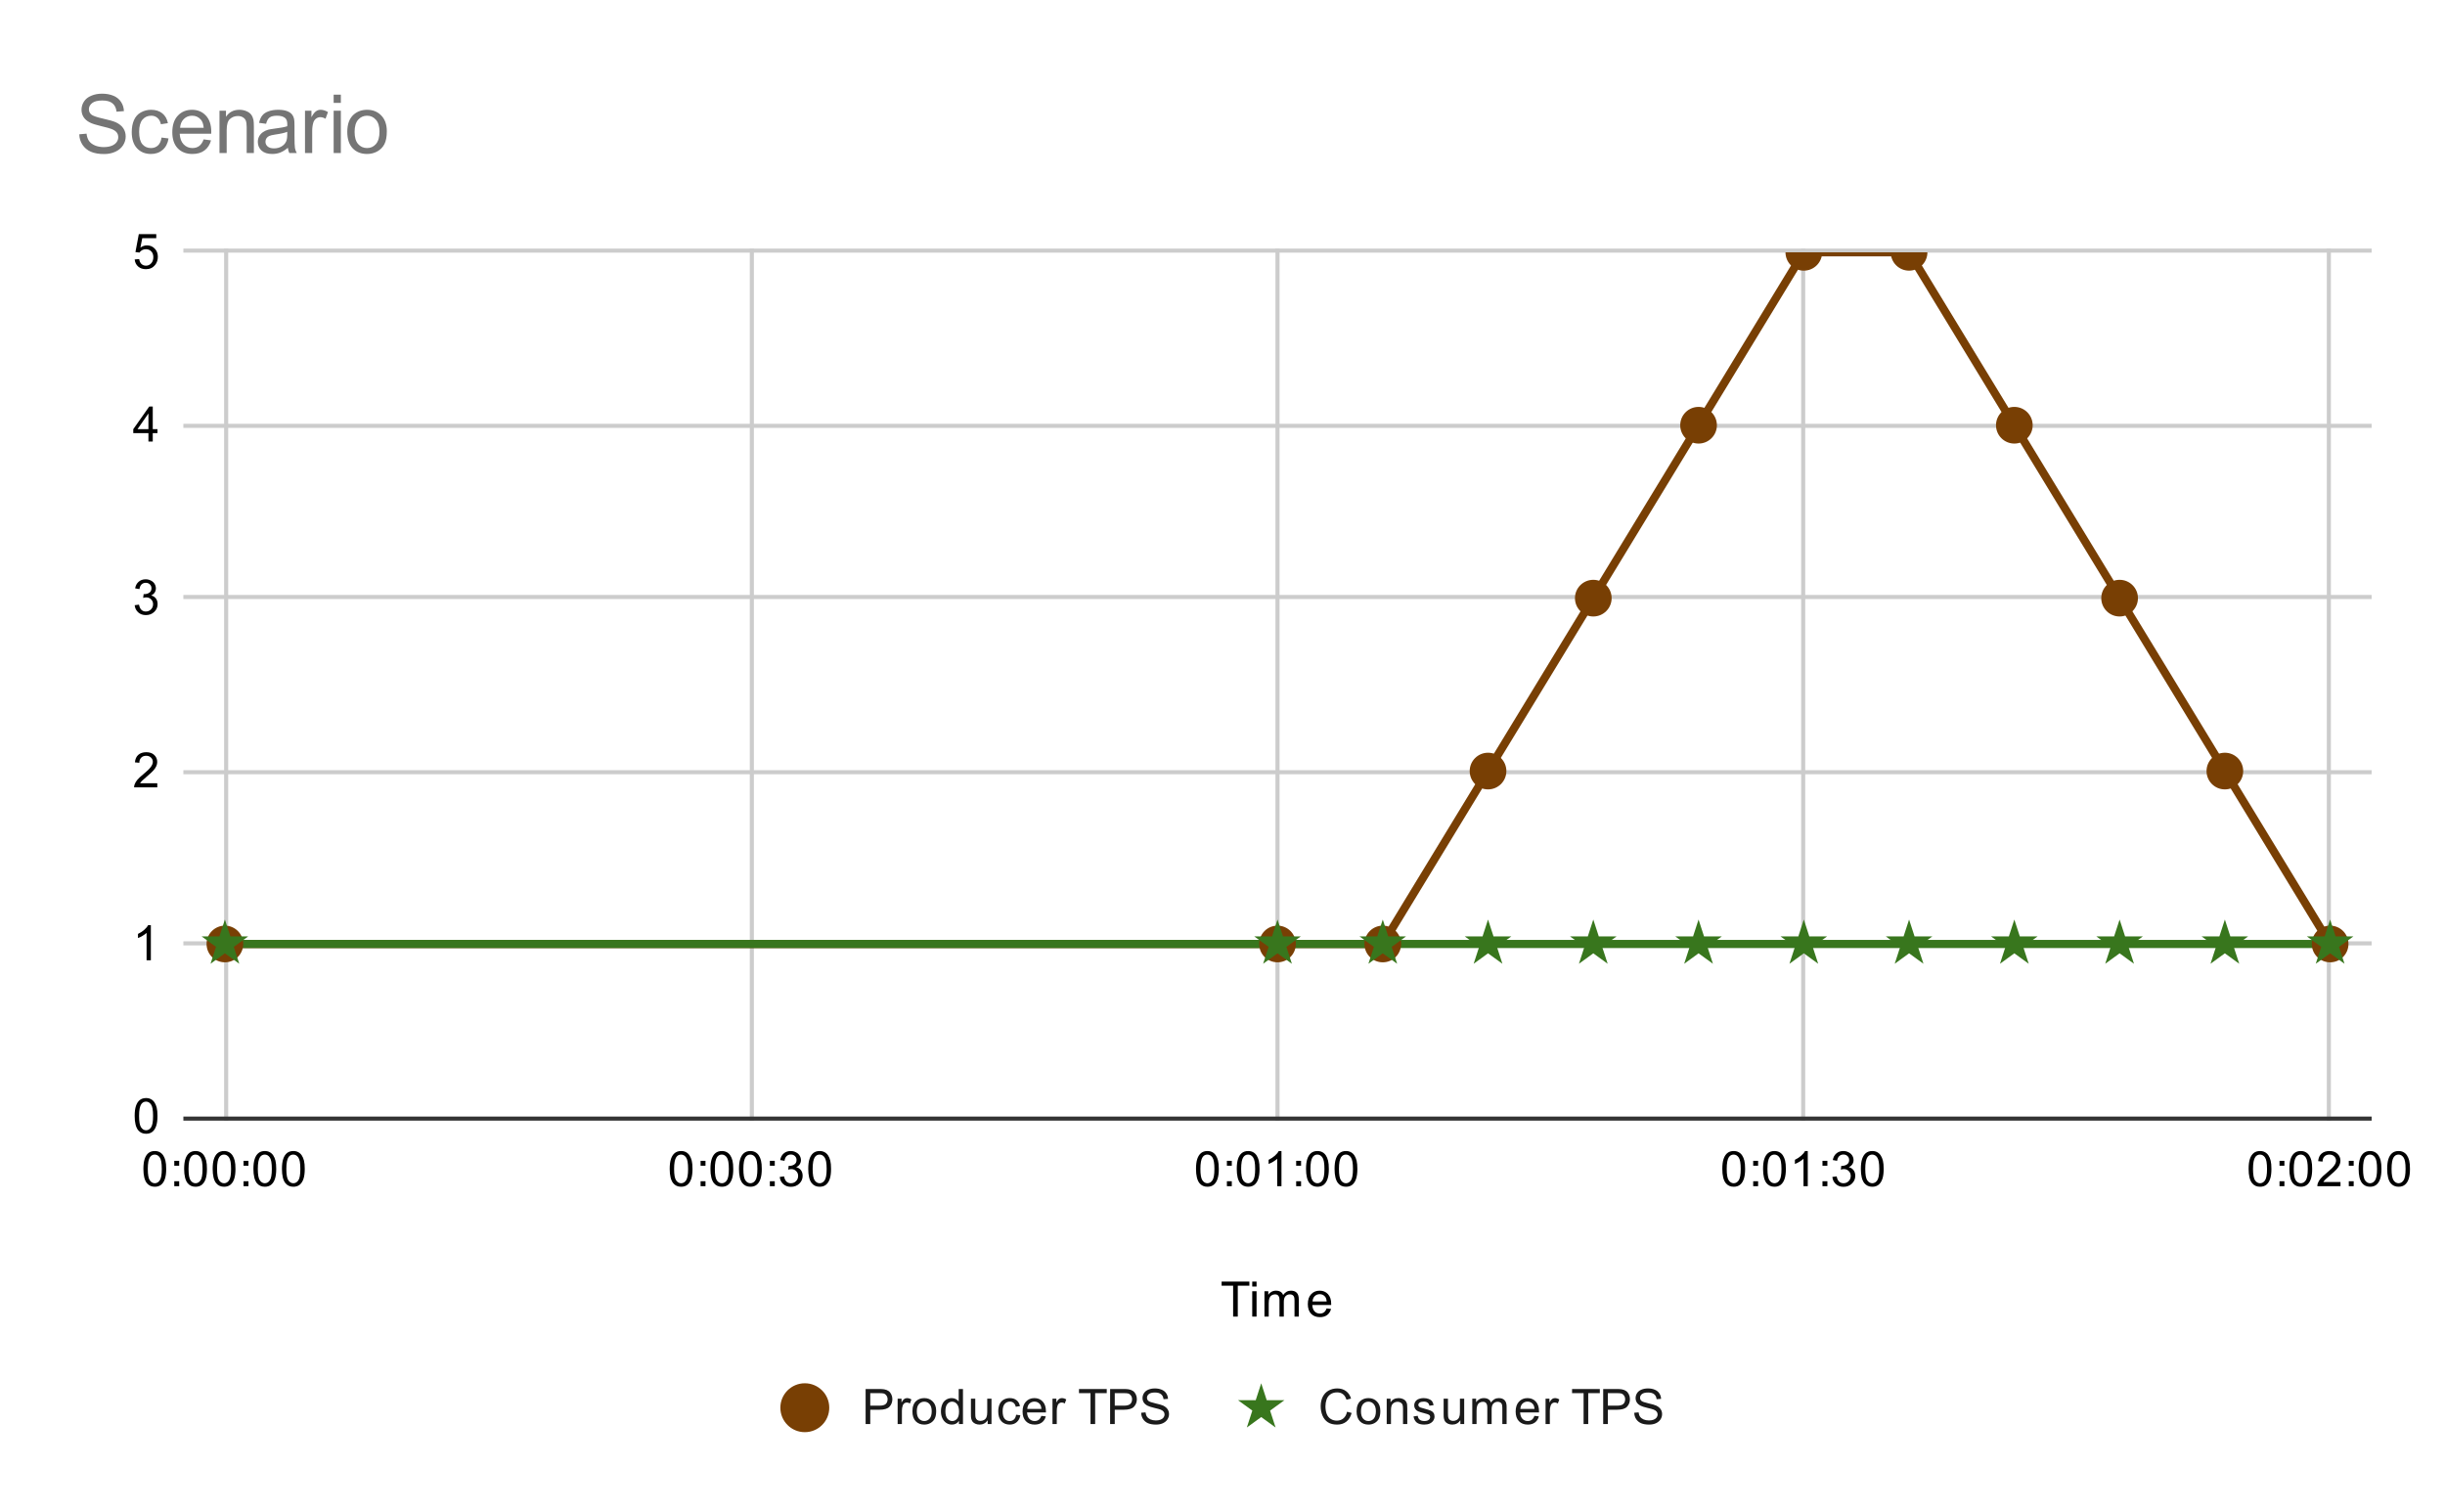 <svg version="1.1" viewBox="0.0 0.0 600.0 371.0" fill="none" stroke="none" stroke-linecap="square" stroke-miterlimit="10" width="600" height="371" xmlns:xlink="http://www.w3.org/1999/xlink" xmlns="http://www.w3.org/2000/svg"><path fill="#ffffff" d="M0 0L600.0 0L600.0 371.0L0 371.0L0 0Z" fill-rule="nonzero"/><path stroke="#cccccc" stroke-width="1.0" stroke-linecap="butt" d="M55.5 61.5L55.5 274.5" fill-rule="nonzero"/><path stroke="#cccccc" stroke-width="1.0" stroke-linecap="butt" d="M184.5 61.5L184.5 274.5" fill-rule="nonzero"/><path stroke="#cccccc" stroke-width="1.0" stroke-linecap="butt" d="M313.5 61.5L313.5 274.5" fill-rule="nonzero"/><path stroke="#cccccc" stroke-width="1.0" stroke-linecap="butt" d="M442.5 61.5L442.5 274.5" fill-rule="nonzero"/><path stroke="#cccccc" stroke-width="1.0" stroke-linecap="butt" d="M571.5 61.5L571.5 274.5" fill-rule="nonzero"/><path stroke="#333333" stroke-width="1.0" stroke-linecap="butt" d="M45.5 274.5L581.5 274.5" fill-rule="nonzero"/><path stroke="#cccccc" stroke-width="1.0" stroke-linecap="butt" d="M45.5 231.5L581.5 231.5" fill-rule="nonzero"/><path stroke="#cccccc" stroke-width="1.0" stroke-linecap="butt" d="M45.5 189.5L581.5 189.5" fill-rule="nonzero"/><path stroke="#cccccc" stroke-width="1.0" stroke-linecap="butt" d="M45.5 146.5L581.5 146.5" fill-rule="nonzero"/><path stroke="#cccccc" stroke-width="1.0" stroke-linecap="butt" d="M45.5 104.5L581.5 104.5" fill-rule="nonzero"/><path stroke="#cccccc" stroke-width="1.0" stroke-linecap="butt" d="M45.5 61.5L581.5 61.5" fill-rule="nonzero"/><clipPath id="id_0"><path d="M45.55 61.917L581.45 61.917L581.45 274.083L45.55 274.083L45.55 61.917Z" clip-rule="nonzero"/></clipPath><path stroke="#783f04" stroke-width="2.0" stroke-linecap="butt" clip-path="url(#id_0)" d="M55.19 231.65L313.5 231.65L339.331 231.65L365.162 189.217L390.993 146.783L416.824 104.35L442.655 61.917L468.486 61.917L494.317 104.35L520.148 146.783L545.979 189.217L571.81 231.65" fill-rule="nonzero"/><path stroke="#38761d" stroke-width="2.0" stroke-linecap="butt" clip-path="url(#id_0)" d="M55.19 231.65L313.5 231.65L339.331 231.65L365.162 231.65L390.993 231.65L416.824 231.65L442.655 231.65L468.486 231.65L494.317 231.65L520.148 231.65L545.979 231.65L571.81 231.65" fill-rule="nonzero"/><path fill="#783f04" clip-path="url(#id_0)" d="M59.69 231.65C59.69 234.135 57.676 236.15 55.19 236.15C52.705 236.15 50.69 234.135 50.69 231.65C50.69 229.165 52.705 227.15 55.19 227.15C57.676 227.15 59.69 229.165 59.69 231.65Z" fill-rule="nonzero"/><path fill="#783f04" clip-path="url(#id_0)" d="M318.0 231.65C318.0 234.135 315.985 236.15 313.5 236.15C311.015 236.15 309.0 234.135 309.0 231.65C309.0 229.165 311.015 227.15 313.5 227.15C315.985 227.15 318.0 229.165 318.0 231.65Z" fill-rule="nonzero"/><path fill="#783f04" clip-path="url(#id_0)" d="M343.831 231.65C343.831 234.135 341.816 236.15 339.331 236.15C336.846 236.15 334.831 234.135 334.831 231.65C334.831 229.165 336.846 227.15 339.331 227.15C341.816 227.15 343.831 229.165 343.831 231.65Z" fill-rule="nonzero"/><path fill="#783f04" clip-path="url(#id_0)" d="M369.662 189.217C369.662 191.702 367.647 193.717 365.162 193.717C362.677 193.717 360.662 191.702 360.662 189.217C360.662 186.731 362.677 184.717 365.162 184.717C367.647 184.717 369.662 186.731 369.662 189.217Z" fill-rule="nonzero"/><path fill="#783f04" clip-path="url(#id_0)" d="M395.493 146.783C395.493 149.269 393.478 151.283 390.993 151.283C388.508 151.283 386.493 149.269 386.493 146.783C386.493 144.298 388.508 142.283 390.993 142.283C393.478 142.283 395.493 144.298 395.493 146.783Z" fill-rule="nonzero"/><path fill="#783f04" clip-path="url(#id_0)" d="M421.324 104.35C421.324 106.835 419.309 108.85 416.824 108.85C414.339 108.85 412.324 106.835 412.324 104.35C412.324 101.865 414.339 99.85 416.824 99.85C419.309 99.85 421.324 101.865 421.324 104.35Z" fill-rule="nonzero"/><path fill="#783f04" clip-path="url(#id_0)" d="M447.155 61.917C447.155 64.402 445.14 66.417 442.655 66.417C440.17 66.417 438.155 64.402 438.155 61.917C438.155 59.431 440.17 57.417 442.655 57.417C445.14 57.417 447.155 59.431 447.155 61.917Z" fill-rule="nonzero"/><path fill="#783f04" clip-path="url(#id_0)" d="M472.986 61.917C472.986 64.402 470.971 66.417 468.486 66.417C466.001 66.417 463.986 64.402 463.986 61.917C463.986 59.431 466.001 57.417 468.486 57.417C470.971 57.417 472.986 59.431 472.986 61.917Z" fill-rule="nonzero"/><path fill="#783f04" clip-path="url(#id_0)" d="M498.817 104.35C498.817 106.835 496.802 108.85 494.317 108.85C491.832 108.85 489.817 106.835 489.817 104.35C489.817 101.865 491.832 99.85 494.317 99.85C496.802 99.85 498.817 101.865 498.817 104.35Z" fill-rule="nonzero"/><path fill="#783f04" clip-path="url(#id_0)" d="M524.648 146.783C524.648 149.269 522.633 151.283 520.148 151.283C517.663 151.283 515.648 149.269 515.648 146.783C515.648 144.298 517.663 142.283 520.148 142.283C522.633 142.283 524.648 144.298 524.648 146.783Z" fill-rule="nonzero"/><path fill="#783f04" clip-path="url(#id_0)" d="M550.479 189.217C550.479 191.702 548.464 193.717 545.979 193.717C543.494 193.717 541.479 191.702 541.479 189.217C541.479 186.731 543.494 184.717 545.979 184.717C548.464 184.717 550.479 186.731 550.479 189.217Z" fill-rule="nonzero"/><path fill="#783f04" clip-path="url(#id_0)" d="M576.31 231.65C576.31 234.135 574.295 236.15 571.81 236.15C569.324 236.15 567.31 234.135 567.31 231.65C567.31 229.165 569.324 227.15 571.81 227.15C574.295 227.15 576.31 229.165 576.31 231.65Z" fill-rule="nonzero"/><path fill="#38761d" clip-path="url(#id_0)" d="M55.19 225.65L56.537 229.796L60.897 229.796L57.37 232.358L58.717 236.504L55.19 233.942L51.664 236.504L53.011 232.358L49.484 229.796L53.843 229.796Z" fill-rule="nonzero"/><path fill="#38761d" clip-path="url(#id_0)" d="M313.5 225.65L314.847 229.796L319.206 229.796L315.68 232.358L317.027 236.504L313.5 233.942L309.973 236.504L311.32 232.358L307.794 229.796L312.153 229.796Z" fill-rule="nonzero"/><path fill="#38761d" clip-path="url(#id_0)" d="M339.331 225.65L340.678 229.796L345.037 229.796L341.511 232.358L342.858 236.504L339.331 233.942L335.804 236.504L337.151 232.358L333.625 229.796L337.984 229.796Z" fill-rule="nonzero"/><path fill="#38761d" clip-path="url(#id_0)" d="M365.162 225.65L366.509 229.796L370.868 229.796L367.342 232.358L368.689 236.504L365.162 233.942L361.635 236.504L362.982 232.358L359.456 229.796L363.815 229.796Z" fill-rule="nonzero"/><path fill="#38761d" clip-path="url(#id_0)" d="M390.993 225.65L392.34 229.796L396.699 229.796L393.173 232.358L394.52 236.504L390.993 233.942L387.466 236.504L388.813 232.358L385.287 229.796L389.646 229.796Z" fill-rule="nonzero"/><path fill="#38761d" clip-path="url(#id_0)" d="M416.824 225.65L418.171 229.796L422.53 229.796L419.004 232.358L420.351 236.504L416.824 233.942L413.297 236.504L414.644 232.358L411.118 229.796L415.477 229.796Z" fill-rule="nonzero"/><path fill="#38761d" clip-path="url(#id_0)" d="M442.655 225.65L444.002 229.796L448.361 229.796L444.834 232.358L446.182 236.504L442.655 233.942L439.128 236.504L440.475 232.358L436.949 229.796L441.308 229.796Z" fill-rule="nonzero"/><path fill="#38761d" clip-path="url(#id_0)" d="M468.486 225.65L469.833 229.796L474.192 229.796L470.666 232.358L472.013 236.504L468.486 233.942L464.959 236.504L466.306 232.358L462.78 229.796L467.139 229.796Z" fill-rule="nonzero"/><path fill="#38761d" clip-path="url(#id_0)" d="M494.317 225.65L495.664 229.796L500.023 229.796L496.496 232.358L497.844 236.504L494.317 233.942L490.79 236.504L492.137 232.358L488.611 229.796L492.97 229.796Z" fill-rule="nonzero"/><path fill="#38761d" clip-path="url(#id_0)" d="M520.148 225.65L521.495 229.796L525.854 229.796L522.327 232.358L523.675 236.504L520.148 233.942L516.621 236.504L517.968 232.358L514.441 229.796L518.801 229.796Z" fill-rule="nonzero"/><path fill="#38761d" clip-path="url(#id_0)" d="M545.979 225.65L547.326 229.796L551.685 229.796L548.158 232.358L549.505 236.504L545.979 233.942L542.452 236.504L543.799 232.358L540.272 229.796L544.632 229.796Z" fill-rule="nonzero"/><path fill="#38761d" clip-path="url(#id_0)" d="M571.81 225.65L573.157 229.796L577.516 229.796L573.989 232.358L575.337 236.504L571.81 233.942L568.283 236.504L569.63 232.358L566.103 229.796L570.463 229.796Z" fill-rule="nonzero"/><path fill="#000000" d="M302.609 323.083L302.609 315.505L299.781 315.505L299.781 314.49L306.594 314.49L306.594 315.505L303.75 315.505L303.75 323.083L302.609 323.083ZM307.297 315.708L307.297 314.49L308.359 314.49L308.359 315.708L307.297 315.708ZM307.297 323.083L307.297 316.865L308.359 316.865L308.359 323.083L307.297 323.083ZM310.297 323.083L310.297 316.865L311.234 316.865L311.234 317.74Q311.531 317.271 312.016 317.005Q312.5 316.724 313.125 316.724Q313.812 316.724 314.25 317.005Q314.703 317.286 314.875 317.802Q315.625 316.724 316.797 316.724Q317.734 316.724 318.219 317.24Q318.719 317.74 318.719 318.818L318.719 323.083L317.672 323.083L317.672 319.161Q317.672 318.536 317.562 318.255Q317.469 317.974 317.203 317.802Q316.938 317.63 316.562 317.63Q315.906 317.63 315.469 318.068Q315.047 318.505 315.047 319.474L315.047 323.083L313.984 323.083L313.984 319.036Q313.984 318.333 313.719 317.99Q313.469 317.63 312.891 317.63Q312.438 317.63 312.062 317.865Q311.688 318.099 311.516 318.552Q311.344 319.005 311.344 319.849L311.344 323.083L310.297 323.083ZM325.547 321.083L326.641 321.208Q326.391 322.161 325.688 322.693Q324.984 323.224 323.906 323.224Q322.547 323.224 321.734 322.38Q320.938 321.536 320.938 320.021Q320.938 318.458 321.75 317.599Q322.562 316.724 323.844 316.724Q325.094 316.724 325.875 317.568Q326.672 318.411 326.672 319.958Q326.672 320.052 326.672 320.24L322.031 320.24Q322.094 321.271 322.609 321.818Q323.125 322.349 323.906 322.349Q324.484 322.349 324.891 322.052Q325.312 321.74 325.547 321.083ZM322.094 319.38L325.562 319.38Q325.5 318.583 325.172 318.193Q324.656 317.583 323.859 317.583Q323.125 317.583 322.625 318.068Q322.141 318.552 322.094 319.38Z" fill-rule="nonzero"/><path fill="#000000" d="M33.05 273.849Q33.05 272.318 33.362 271.396Q33.675 270.458 34.284 269.958Q34.909 269.458 35.847 269.458Q36.534 269.458 37.05 269.74Q37.581 270.021 37.925 270.552Q38.269 271.068 38.456 271.818Q38.644 272.568 38.644 273.849Q38.644 275.365 38.331 276.286Q38.034 277.208 37.409 277.724Q36.8 278.224 35.847 278.224Q34.612 278.224 33.894 277.333Q33.05 276.271 33.05 273.849ZM34.128 273.849Q34.128 275.958 34.628 276.661Q35.128 277.365 35.847 277.365Q36.581 277.365 37.066 276.661Q37.566 275.958 37.566 273.849Q37.566 271.724 37.066 271.036Q36.581 270.333 35.831 270.333Q35.112 270.333 34.675 270.943Q34.128 271.724 34.128 273.849Z" fill-rule="nonzero"/><path fill="#000000" d="M37.019 235.65L35.972 235.65L35.972 228.931Q35.581 229.291 34.956 229.666Q34.347 230.025 33.862 230.197L33.862 229.181Q34.737 228.759 35.394 228.181Q36.066 227.588 36.347 227.025L37.019 227.025L37.019 235.65Z" fill-rule="nonzero"/><path fill="#000000" d="M38.597 192.201L38.597 193.217L32.909 193.217Q32.909 192.842 33.034 192.482Q33.253 191.904 33.722 191.342Q34.206 190.779 35.112 190.045Q36.519 188.889 37.003 188.217Q37.503 187.545 37.503 186.951Q37.503 186.326 37.05 185.904Q36.597 185.467 35.878 185.467Q35.112 185.467 34.659 185.92Q34.206 186.373 34.191 187.185L33.112 187.076Q33.222 185.857 33.941 185.232Q34.675 184.592 35.909 184.592Q37.144 184.592 37.862 185.279Q38.581 185.967 38.581 186.982Q38.581 187.498 38.362 187.998Q38.159 188.482 37.659 189.045Q37.175 189.592 36.05 190.545Q35.097 191.342 34.816 191.639Q34.55 191.92 34.378 192.201L38.597 192.201Z" fill-rule="nonzero"/><path fill="#000000" d="M33.05 148.518L34.112 148.377Q34.284 149.268 34.722 149.674Q35.159 150.065 35.784 150.065Q36.534 150.065 37.05 149.549Q37.566 149.033 37.566 148.268Q37.566 147.549 37.081 147.08Q36.612 146.596 35.878 146.596Q35.581 146.596 35.128 146.721L35.253 145.783Q35.362 145.799 35.425 145.799Q36.097 145.799 36.628 145.455Q37.175 145.096 37.175 144.361Q37.175 143.783 36.784 143.408Q36.394 143.018 35.769 143.018Q35.159 143.018 34.737 143.408Q34.331 143.799 34.222 144.565L33.159 144.377Q33.347 143.33 34.034 142.752Q34.722 142.158 35.737 142.158Q36.441 142.158 37.034 142.471Q37.628 142.768 37.941 143.283Q38.253 143.799 38.253 144.393Q38.253 144.94 37.956 145.408Q37.659 145.861 37.081 146.127Q37.831 146.299 38.253 146.861Q38.675 147.408 38.675 148.252Q38.675 149.377 37.847 150.158Q37.034 150.94 35.784 150.94Q34.659 150.94 33.909 150.268Q33.159 149.58 33.05 148.518Z" fill-rule="nonzero"/><path fill="#000000" d="M36.425 108.35L36.425 106.287L32.706 106.287L32.706 105.319L36.628 99.756L37.487 99.756L37.487 105.319L38.644 105.319L38.644 106.287L37.487 106.287L37.487 108.35L36.425 108.35ZM36.425 105.319L36.425 101.459L33.737 105.319L36.425 105.319Z" fill-rule="nonzero"/><path fill="#000000" d="M33.05 63.667L34.159 63.573Q34.284 64.385 34.722 64.792Q35.175 65.198 35.816 65.198Q36.566 65.198 37.097 64.62Q37.628 64.042 37.628 63.104Q37.628 62.198 37.112 61.682Q36.612 61.151 35.784 61.151Q35.284 61.151 34.862 61.385Q34.456 61.62 34.222 61.979L33.237 61.854L34.066 57.448L38.347 57.448L38.347 58.448L34.909 58.448L34.456 60.76Q35.222 60.214 36.066 60.214Q37.191 60.214 37.956 60.995Q38.737 61.776 38.737 63.01Q38.737 64.167 38.066 65.026Q37.237 66.057 35.816 66.057Q34.644 66.057 33.894 65.401Q33.159 64.745 33.05 63.667Z" fill-rule="nonzero"/><path fill="#000000" d="M35.19 286.849Q35.19 285.318 35.503 284.396Q35.815 283.458 36.425 282.958Q37.05 282.458 37.987 282.458Q38.675 282.458 39.19 282.74Q39.721 283.021 40.065 283.552Q40.409 284.068 40.596 284.818Q40.784 285.568 40.784 286.849Q40.784 288.365 40.471 289.286Q40.175 290.208 39.55 290.724Q38.94 291.224 37.987 291.224Q36.753 291.224 36.034 290.333Q35.19 289.271 35.19 286.849ZM36.268 286.849Q36.268 288.958 36.768 289.661Q37.268 290.365 37.987 290.365Q38.721 290.365 39.206 289.661Q39.706 288.958 39.706 286.849Q39.706 284.724 39.206 284.036Q38.721 283.333 37.971 283.333Q37.253 283.333 36.815 283.943Q36.268 284.724 36.268 286.849ZM42.768 286.068L42.768 284.865L43.971 284.865L43.971 286.068L42.768 286.068ZM42.768 291.083L42.768 289.88L43.971 289.88L43.971 291.083L42.768 291.083ZM45.19 286.849Q45.19 285.318 45.503 284.396Q45.815 283.458 46.425 282.958Q47.05 282.458 47.987 282.458Q48.675 282.458 49.19 282.74Q49.721 283.021 50.065 283.552Q50.409 284.068 50.596 284.818Q50.784 285.568 50.784 286.849Q50.784 288.365 50.471 289.286Q50.175 290.208 49.55 290.724Q48.94 291.224 47.987 291.224Q46.753 291.224 46.034 290.333Q45.19 289.271 45.19 286.849ZM46.268 286.849Q46.268 288.958 46.768 289.661Q47.268 290.365 47.987 290.365Q48.721 290.365 49.206 289.661Q49.706 288.958 49.706 286.849Q49.706 284.724 49.206 284.036Q48.721 283.333 47.971 283.333Q47.253 283.333 46.815 283.943Q46.268 284.724 46.268 286.849ZM52.19 286.849Q52.19 285.318 52.503 284.396Q52.815 283.458 53.425 282.958Q54.05 282.458 54.987 282.458Q55.675 282.458 56.19 282.74Q56.721 283.021 57.065 283.552Q57.409 284.068 57.596 284.818Q57.784 285.568 57.784 286.849Q57.784 288.365 57.471 289.286Q57.175 290.208 56.55 290.724Q55.94 291.224 54.987 291.224Q53.753 291.224 53.034 290.333Q52.19 289.271 52.19 286.849ZM53.268 286.849Q53.268 288.958 53.768 289.661Q54.268 290.365 54.987 290.365Q55.721 290.365 56.206 289.661Q56.706 288.958 56.706 286.849Q56.706 284.724 56.206 284.036Q55.721 283.333 54.971 283.333Q54.253 283.333 53.815 283.943Q53.268 284.724 53.268 286.849ZM59.768 286.068L59.768 284.865L60.971 284.865L60.971 286.068L59.768 286.068ZM59.768 291.083L59.768 289.88L60.971 289.88L60.971 291.083L59.768 291.083ZM62.19 286.849Q62.19 285.318 62.503 284.396Q62.815 283.458 63.425 282.958Q64.05 282.458 64.987 282.458Q65.675 282.458 66.19 282.74Q66.721 283.021 67.065 283.552Q67.409 284.068 67.596 284.818Q67.784 285.568 67.784 286.849Q67.784 288.365 67.471 289.286Q67.175 290.208 66.55 290.724Q65.94 291.224 64.987 291.224Q63.753 291.224 63.034 290.333Q62.19 289.271 62.19 286.849ZM63.268 286.849Q63.268 288.958 63.768 289.661Q64.268 290.365 64.987 290.365Q65.721 290.365 66.206 289.661Q66.706 288.958 66.706 286.849Q66.706 284.724 66.206 284.036Q65.721 283.333 64.971 283.333Q64.253 283.333 63.815 283.943Q63.268 284.724 63.268 286.849ZM69.19 286.849Q69.19 285.318 69.503 284.396Q69.815 283.458 70.425 282.958Q71.05 282.458 71.987 282.458Q72.675 282.458 73.19 282.74Q73.721 283.021 74.065 283.552Q74.409 284.068 74.596 284.818Q74.784 285.568 74.784 286.849Q74.784 288.365 74.471 289.286Q74.175 290.208 73.55 290.724Q72.94 291.224 71.987 291.224Q70.753 291.224 70.034 290.333Q69.19 289.271 69.19 286.849ZM70.268 286.849Q70.268 288.958 70.768 289.661Q71.268 290.365 71.987 290.365Q72.721 290.365 73.206 289.661Q73.706 288.958 73.706 286.849Q73.706 284.724 73.206 284.036Q72.721 283.333 71.971 283.333Q71.253 283.333 70.815 283.943Q70.268 284.724 70.268 286.849Z" fill-rule="nonzero"/><path fill="#000000" d="M164.345 286.849Q164.345 285.318 164.658 284.396Q164.97 283.458 165.579 282.958Q166.204 282.458 167.142 282.458Q167.829 282.458 168.345 282.74Q168.876 283.021 169.22 283.552Q169.564 284.068 169.751 284.818Q169.939 285.568 169.939 286.849Q169.939 288.365 169.626 289.286Q169.329 290.208 168.704 290.724Q168.095 291.224 167.142 291.224Q165.908 291.224 165.189 290.333Q164.345 289.271 164.345 286.849ZM165.423 286.849Q165.423 288.958 165.923 289.661Q166.423 290.365 167.142 290.365Q167.876 290.365 168.361 289.661Q168.861 288.958 168.861 286.849Q168.861 284.724 168.361 284.036Q167.876 283.333 167.126 283.333Q166.408 283.333 165.97 283.943Q165.423 284.724 165.423 286.849ZM171.923 286.068L171.923 284.865L173.126 284.865L173.126 286.068L171.923 286.068ZM171.923 291.083L171.923 289.88L173.126 289.88L173.126 291.083L171.923 291.083ZM174.345 286.849Q174.345 285.318 174.658 284.396Q174.97 283.458 175.579 282.958Q176.204 282.458 177.142 282.458Q177.829 282.458 178.345 282.74Q178.876 283.021 179.22 283.552Q179.564 284.068 179.751 284.818Q179.939 285.568 179.939 286.849Q179.939 288.365 179.626 289.286Q179.329 290.208 178.704 290.724Q178.095 291.224 177.142 291.224Q175.908 291.224 175.189 290.333Q174.345 289.271 174.345 286.849ZM175.423 286.849Q175.423 288.958 175.923 289.661Q176.423 290.365 177.142 290.365Q177.876 290.365 178.361 289.661Q178.861 288.958 178.861 286.849Q178.861 284.724 178.361 284.036Q177.876 283.333 177.126 283.333Q176.408 283.333 175.97 283.943Q175.423 284.724 175.423 286.849ZM181.345 286.849Q181.345 285.318 181.658 284.396Q181.97 283.458 182.579 282.958Q183.204 282.458 184.142 282.458Q184.829 282.458 185.345 282.74Q185.876 283.021 186.22 283.552Q186.564 284.068 186.751 284.818Q186.939 285.568 186.939 286.849Q186.939 288.365 186.626 289.286Q186.329 290.208 185.704 290.724Q185.095 291.224 184.142 291.224Q182.908 291.224 182.189 290.333Q181.345 289.271 181.345 286.849ZM182.423 286.849Q182.423 288.958 182.923 289.661Q183.423 290.365 184.142 290.365Q184.876 290.365 185.361 289.661Q185.861 288.958 185.861 286.849Q185.861 284.724 185.361 284.036Q184.876 283.333 184.126 283.333Q183.408 283.333 182.97 283.943Q182.423 284.724 182.423 286.849ZM188.923 286.068L188.923 284.865L190.126 284.865L190.126 286.068L188.923 286.068ZM188.923 291.083L188.923 289.88L190.126 289.88L190.126 291.083L188.923 291.083ZM191.345 288.818L192.408 288.677Q192.579 289.568 193.017 289.974Q193.454 290.365 194.079 290.365Q194.829 290.365 195.345 289.849Q195.861 289.333 195.861 288.568Q195.861 287.849 195.376 287.38Q194.908 286.896 194.173 286.896Q193.876 286.896 193.423 287.021L193.548 286.083Q193.658 286.099 193.72 286.099Q194.392 286.099 194.923 285.755Q195.47 285.396 195.47 284.661Q195.47 284.083 195.079 283.708Q194.689 283.318 194.064 283.318Q193.454 283.318 193.033 283.708Q192.626 284.099 192.517 284.865L191.454 284.677Q191.642 283.63 192.329 283.052Q193.017 282.458 194.033 282.458Q194.736 282.458 195.329 282.771Q195.923 283.068 196.236 283.583Q196.548 284.099 196.548 284.693Q196.548 285.24 196.251 285.708Q195.954 286.161 195.376 286.427Q196.126 286.599 196.548 287.161Q196.97 287.708 196.97 288.552Q196.97 289.677 196.142 290.458Q195.329 291.24 194.079 291.24Q192.954 291.24 192.204 290.568Q191.454 289.88 191.345 288.818ZM198.345 286.849Q198.345 285.318 198.658 284.396Q198.97 283.458 199.579 282.958Q200.204 282.458 201.142 282.458Q201.829 282.458 202.345 282.74Q202.876 283.021 203.22 283.552Q203.564 284.068 203.751 284.818Q203.939 285.568 203.939 286.849Q203.939 288.365 203.626 289.286Q203.329 290.208 202.704 290.724Q202.095 291.224 201.142 291.224Q199.908 291.224 199.189 290.333Q198.345 289.271 198.345 286.849ZM199.423 286.849Q199.423 288.958 199.923 289.661Q200.423 290.365 201.142 290.365Q201.876 290.365 202.361 289.661Q202.861 288.958 202.861 286.849Q202.861 284.724 202.361 284.036Q201.876 283.333 201.126 283.333Q200.408 283.333 199.97 283.943Q199.423 284.724 199.423 286.849Z" fill-rule="nonzero"/><path fill="#000000" d="M293.5 286.849Q293.5 285.318 293.812 284.396Q294.125 283.458 294.734 282.958Q295.359 282.458 296.297 282.458Q296.984 282.458 297.5 282.74Q298.031 283.021 298.375 283.552Q298.719 284.068 298.906 284.818Q299.094 285.568 299.094 286.849Q299.094 288.365 298.781 289.286Q298.484 290.208 297.859 290.724Q297.25 291.224 296.297 291.224Q295.062 291.224 294.344 290.333Q293.5 289.271 293.5 286.849ZM294.578 286.849Q294.578 288.958 295.078 289.661Q295.578 290.365 296.297 290.365Q297.031 290.365 297.516 289.661Q298.016 288.958 298.016 286.849Q298.016 284.724 297.516 284.036Q297.031 283.333 296.281 283.333Q295.562 283.333 295.125 283.943Q294.578 284.724 294.578 286.849ZM301.078 286.068L301.078 284.865L302.281 284.865L302.281 286.068L301.078 286.068ZM301.078 291.083L301.078 289.88L302.281 289.88L302.281 291.083L301.078 291.083ZM303.5 286.849Q303.5 285.318 303.812 284.396Q304.125 283.458 304.734 282.958Q305.359 282.458 306.297 282.458Q306.984 282.458 307.5 282.74Q308.031 283.021 308.375 283.552Q308.719 284.068 308.906 284.818Q309.094 285.568 309.094 286.849Q309.094 288.365 308.781 289.286Q308.484 290.208 307.859 290.724Q307.25 291.224 306.297 291.224Q305.062 291.224 304.344 290.333Q303.5 289.271 303.5 286.849ZM304.578 286.849Q304.578 288.958 305.078 289.661Q305.578 290.365 306.297 290.365Q307.031 290.365 307.516 289.661Q308.016 288.958 308.016 286.849Q308.016 284.724 307.516 284.036Q307.031 283.333 306.281 283.333Q305.562 283.333 305.125 283.943Q304.578 284.724 304.578 286.849ZM314.469 291.083L313.422 291.083L313.422 284.365Q313.031 284.724 312.406 285.099Q311.797 285.458 311.312 285.63L311.312 284.615Q312.188 284.193 312.844 283.615Q313.516 283.021 313.797 282.458L314.469 282.458L314.469 291.083ZM318.078 286.068L318.078 284.865L319.281 284.865L319.281 286.068L318.078 286.068ZM318.078 291.083L318.078 289.88L319.281 289.88L319.281 291.083L318.078 291.083ZM320.5 286.849Q320.5 285.318 320.812 284.396Q321.125 283.458 321.734 282.958Q322.359 282.458 323.297 282.458Q323.984 282.458 324.5 282.74Q325.031 283.021 325.375 283.552Q325.719 284.068 325.906 284.818Q326.094 285.568 326.094 286.849Q326.094 288.365 325.781 289.286Q325.484 290.208 324.859 290.724Q324.25 291.224 323.297 291.224Q322.062 291.224 321.344 290.333Q320.5 289.271 320.5 286.849ZM321.578 286.849Q321.578 288.958 322.078 289.661Q322.578 290.365 323.297 290.365Q324.031 290.365 324.516 289.661Q325.016 288.958 325.016 286.849Q325.016 284.724 324.516 284.036Q324.031 283.333 323.281 283.333Q322.562 283.333 322.125 283.943Q321.578 284.724 321.578 286.849ZM327.5 286.849Q327.5 285.318 327.812 284.396Q328.125 283.458 328.734 282.958Q329.359 282.458 330.297 282.458Q330.984 282.458 331.5 282.74Q332.031 283.021 332.375 283.552Q332.719 284.068 332.906 284.818Q333.094 285.568 333.094 286.849Q333.094 288.365 332.781 289.286Q332.484 290.208 331.859 290.724Q331.25 291.224 330.297 291.224Q329.062 291.224 328.344 290.333Q327.5 289.271 327.5 286.849ZM328.578 286.849Q328.578 288.958 329.078 289.661Q329.578 290.365 330.297 290.365Q331.031 290.365 331.516 289.661Q332.016 288.958 332.016 286.849Q332.016 284.724 331.516 284.036Q331.031 283.333 330.281 283.333Q329.562 283.333 329.125 283.943Q328.578 284.724 328.578 286.849Z" fill-rule="nonzero"/><path fill="#000000" d="M422.655 286.849Q422.655 285.318 422.967 284.396Q423.28 283.458 423.889 282.958Q424.514 282.458 425.452 282.458Q426.139 282.458 426.655 282.74Q427.186 283.021 427.53 283.552Q427.874 284.068 428.061 284.818Q428.249 285.568 428.249 286.849Q428.249 288.365 427.936 289.286Q427.639 290.208 427.014 290.724Q426.405 291.224 425.452 291.224Q424.217 291.224 423.499 290.333Q422.655 289.271 422.655 286.849ZM423.733 286.849Q423.733 288.958 424.233 289.661Q424.733 290.365 425.452 290.365Q426.186 290.365 426.671 289.661Q427.171 288.958 427.171 286.849Q427.171 284.724 426.671 284.036Q426.186 283.333 425.436 283.333Q424.717 283.333 424.28 283.943Q423.733 284.724 423.733 286.849ZM430.233 286.068L430.233 284.865L431.436 284.865L431.436 286.068L430.233 286.068ZM430.233 291.083L430.233 289.88L431.436 289.88L431.436 291.083L430.233 291.083ZM432.655 286.849Q432.655 285.318 432.967 284.396Q433.28 283.458 433.889 282.958Q434.514 282.458 435.452 282.458Q436.139 282.458 436.655 282.74Q437.186 283.021 437.53 283.552Q437.874 284.068 438.061 284.818Q438.249 285.568 438.249 286.849Q438.249 288.365 437.936 289.286Q437.639 290.208 437.014 290.724Q436.405 291.224 435.452 291.224Q434.217 291.224 433.499 290.333Q432.655 289.271 432.655 286.849ZM433.733 286.849Q433.733 288.958 434.233 289.661Q434.733 290.365 435.452 290.365Q436.186 290.365 436.671 289.661Q437.171 288.958 437.171 286.849Q437.171 284.724 436.671 284.036Q436.186 283.333 435.436 283.333Q434.717 283.333 434.28 283.943Q433.733 284.724 433.733 286.849ZM443.624 291.083L442.577 291.083L442.577 284.365Q442.186 284.724 441.561 285.099Q440.952 285.458 440.467 285.63L440.467 284.615Q441.342 284.193 441.999 283.615Q442.671 283.021 442.952 282.458L443.624 282.458L443.624 291.083ZM447.233 286.068L447.233 284.865L448.436 284.865L448.436 286.068L447.233 286.068ZM447.233 291.083L447.233 289.88L448.436 289.88L448.436 291.083L447.233 291.083ZM449.655 288.818L450.717 288.677Q450.889 289.568 451.327 289.974Q451.764 290.365 452.389 290.365Q453.139 290.365 453.655 289.849Q454.171 289.333 454.171 288.568Q454.171 287.849 453.686 287.38Q453.217 286.896 452.483 286.896Q452.186 286.896 451.733 287.021L451.858 286.083Q451.967 286.099 452.03 286.099Q452.702 286.099 453.233 285.755Q453.78 285.396 453.78 284.661Q453.78 284.083 453.389 283.708Q452.999 283.318 452.374 283.318Q451.764 283.318 451.342 283.708Q450.936 284.099 450.827 284.865L449.764 284.677Q449.952 283.63 450.639 283.052Q451.327 282.458 452.342 282.458Q453.046 282.458 453.639 282.771Q454.233 283.068 454.546 283.583Q454.858 284.099 454.858 284.693Q454.858 285.24 454.561 285.708Q454.264 286.161 453.686 286.427Q454.436 286.599 454.858 287.161Q455.28 287.708 455.28 288.552Q455.28 289.677 454.452 290.458Q453.639 291.24 452.389 291.24Q451.264 291.24 450.514 290.568Q449.764 289.88 449.655 288.818ZM456.655 286.849Q456.655 285.318 456.967 284.396Q457.28 283.458 457.889 282.958Q458.514 282.458 459.452 282.458Q460.139 282.458 460.655 282.74Q461.186 283.021 461.53 283.552Q461.874 284.068 462.061 284.818Q462.249 285.568 462.249 286.849Q462.249 288.365 461.936 289.286Q461.639 290.208 461.014 290.724Q460.405 291.224 459.452 291.224Q458.217 291.224 457.499 290.333Q456.655 289.271 456.655 286.849ZM457.733 286.849Q457.733 288.958 458.233 289.661Q458.733 290.365 459.452 290.365Q460.186 290.365 460.671 289.661Q461.171 288.958 461.171 286.849Q461.171 284.724 460.671 284.036Q460.186 283.333 459.436 283.333Q458.717 283.333 458.28 283.943Q457.733 284.724 457.733 286.849Z" fill-rule="nonzero"/><path fill="#000000" d="M551.81 286.849Q551.81 285.318 552.122 284.396Q552.435 283.458 553.044 282.958Q553.669 282.458 554.607 282.458Q555.294 282.458 555.81 282.74Q556.341 283.021 556.685 283.552Q557.029 284.068 557.216 284.818Q557.404 285.568 557.404 286.849Q557.404 288.365 557.091 289.286Q556.794 290.208 556.169 290.724Q555.56 291.224 554.607 291.224Q553.372 291.224 552.654 290.333Q551.81 289.271 551.81 286.849ZM552.888 286.849Q552.888 288.958 553.388 289.661Q553.888 290.365 554.607 290.365Q555.341 290.365 555.825 289.661Q556.325 288.958 556.325 286.849Q556.325 284.724 555.825 284.036Q555.341 283.333 554.591 283.333Q553.872 283.333 553.435 283.943Q552.888 284.724 552.888 286.849ZM559.388 286.068L559.388 284.865L560.591 284.865L560.591 286.068L559.388 286.068ZM559.388 291.083L559.388 289.88L560.591 289.88L560.591 291.083L559.388 291.083ZM561.81 286.849Q561.81 285.318 562.122 284.396Q562.435 283.458 563.044 282.958Q563.669 282.458 564.607 282.458Q565.294 282.458 565.81 282.74Q566.341 283.021 566.685 283.552Q567.029 284.068 567.216 284.818Q567.404 285.568 567.404 286.849Q567.404 288.365 567.091 289.286Q566.794 290.208 566.169 290.724Q565.56 291.224 564.607 291.224Q563.372 291.224 562.654 290.333Q561.81 289.271 561.81 286.849ZM562.888 286.849Q562.888 288.958 563.388 289.661Q563.888 290.365 564.607 290.365Q565.341 290.365 565.825 289.661Q566.325 288.958 566.325 286.849Q566.325 284.724 565.825 284.036Q565.341 283.333 564.591 283.333Q563.872 283.333 563.435 283.943Q562.888 284.724 562.888 286.849ZM574.357 290.068L574.357 291.083L568.669 291.083Q568.669 290.708 568.794 290.349Q569.013 289.771 569.482 289.208Q569.966 288.646 570.872 287.911Q572.279 286.755 572.763 286.083Q573.263 285.411 573.263 284.818Q573.263 284.193 572.81 283.771Q572.357 283.333 571.638 283.333Q570.872 283.333 570.419 283.786Q569.966 284.24 569.95 285.052L568.872 284.943Q568.982 283.724 569.7 283.099Q570.435 282.458 571.669 282.458Q572.904 282.458 573.622 283.146Q574.341 283.833 574.341 284.849Q574.341 285.365 574.122 285.865Q573.919 286.349 573.419 286.911Q572.935 287.458 571.81 288.411Q570.857 289.208 570.575 289.505Q570.31 289.786 570.138 290.068L574.357 290.068ZM576.388 286.068L576.388 284.865L577.591 284.865L577.591 286.068L576.388 286.068ZM576.388 291.083L576.388 289.88L577.591 289.88L577.591 291.083L576.388 291.083ZM578.81 286.849Q578.81 285.318 579.122 284.396Q579.435 283.458 580.044 282.958Q580.669 282.458 581.607 282.458Q582.294 282.458 582.81 282.74Q583.341 283.021 583.685 283.552Q584.029 284.068 584.216 284.818Q584.404 285.568 584.404 286.849Q584.404 288.365 584.091 289.286Q583.794 290.208 583.169 290.724Q582.56 291.224 581.607 291.224Q580.372 291.224 579.654 290.333Q578.81 289.271 578.81 286.849ZM579.888 286.849Q579.888 288.958 580.388 289.661Q580.888 290.365 581.607 290.365Q582.341 290.365 582.825 289.661Q583.325 288.958 583.325 286.849Q583.325 284.724 582.825 284.036Q582.341 283.333 581.591 283.333Q580.872 283.333 580.435 283.943Q579.888 284.724 579.888 286.849ZM585.81 286.849Q585.81 285.318 586.122 284.396Q586.435 283.458 587.044 282.958Q587.669 282.458 588.607 282.458Q589.294 282.458 589.81 282.74Q590.341 283.021 590.685 283.552Q591.029 284.068 591.216 284.818Q591.404 285.568 591.404 286.849Q591.404 288.365 591.091 289.286Q590.794 290.208 590.169 290.724Q589.56 291.224 588.607 291.224Q587.372 291.224 586.654 290.333Q585.81 289.271 585.81 286.849ZM586.888 286.849Q586.888 288.958 587.388 289.661Q587.888 290.365 588.607 290.365Q589.341 290.365 589.825 289.661Q590.325 288.958 590.325 286.849Q590.325 284.724 589.825 284.036Q589.341 283.333 588.591 283.333Q587.872 283.333 587.435 283.943Q586.888 284.724 586.888 286.849Z" fill-rule="nonzero"/><path fill="#783f04" d="M203.5 345.45C203.5 348.764 200.814 351.45 197.5 351.45C194.186 351.45 191.5 348.764 191.5 345.45C191.5 342.136 194.186 339.45 197.5 339.45C200.814 339.45 203.5 342.136 203.5 345.45Z" fill-rule="nonzero"/><path fill="#1a1a1a" d="M212.422 349.45L212.422 340.856L215.672 340.856Q216.516 340.856 216.969 340.934Q217.609 341.044 218.031 341.341Q218.469 341.637 218.719 342.169Q218.984 342.7 218.984 343.341Q218.984 344.434 218.281 345.2Q217.594 345.95 215.766 345.95L213.562 345.95L213.562 349.45L212.422 349.45ZM213.562 344.95L215.781 344.95Q216.891 344.95 217.344 344.544Q217.812 344.122 217.812 343.372Q217.812 342.841 217.531 342.466Q217.266 342.075 216.828 341.95Q216.531 341.872 215.766 341.872L213.562 341.872L213.562 344.95ZM220.281 349.45L220.281 343.231L221.234 343.231L221.234 344.169Q221.594 343.512 221.891 343.309Q222.203 343.091 222.578 343.091Q223.109 343.091 223.656 343.419L223.297 344.403Q222.906 344.169 222.531 344.169Q222.172 344.169 221.891 344.387Q221.625 344.591 221.516 344.966Q221.328 345.528 221.328 346.184L221.328 349.45L220.281 349.45ZM223.906 346.341Q223.906 344.606 224.859 343.778Q225.656 343.091 226.812 343.091Q228.094 343.091 228.906 343.934Q229.734 344.762 229.734 346.247Q229.734 347.45 229.375 348.137Q229.016 348.825 228.312 349.216Q227.625 349.591 226.812 349.591Q225.516 349.591 224.703 348.762Q223.906 347.919 223.906 346.341ZM224.984 346.341Q224.984 347.528 225.5 348.122Q226.031 348.716 226.812 348.716Q227.609 348.716 228.125 348.122Q228.641 347.528 228.641 346.309Q228.641 345.153 228.109 344.559Q227.594 343.966 226.812 343.966Q226.031 343.966 225.5 344.559Q224.984 345.137 224.984 346.341ZM235.328 349.45L235.328 348.669Q234.734 349.591 233.594 349.591Q232.844 349.591 232.219 349.184Q231.594 348.762 231.25 348.028Q230.906 347.294 230.906 346.341Q230.906 345.419 231.219 344.653Q231.531 343.887 232.156 343.497Q232.781 343.091 233.547 343.091Q234.109 343.091 234.547 343.325Q234.984 343.559 235.266 343.934L235.266 340.856L236.312 340.856L236.312 349.45L235.328 349.45ZM232.0 346.341Q232.0 347.544 232.5 348.137Q233.0 348.716 233.688 348.716Q234.375 348.716 234.859 348.153Q235.344 347.591 235.344 346.434Q235.344 345.153 234.844 344.559Q234.359 343.966 233.641 343.966Q232.938 343.966 232.469 344.544Q232.0 345.106 232.0 346.341ZM242.375 349.45L242.375 348.528Q241.641 349.591 240.391 349.591Q239.844 349.591 239.359 349.387Q238.891 349.169 238.656 348.856Q238.422 348.528 238.328 348.059Q238.266 347.762 238.266 347.075L238.266 343.231L239.328 343.231L239.328 346.684Q239.328 347.497 239.391 347.794Q239.484 348.2 239.797 348.45Q240.125 348.684 240.609 348.684Q241.078 348.684 241.484 348.45Q241.906 348.2 242.078 347.778Q242.266 347.356 242.266 346.559L242.266 343.231L243.312 343.231L243.312 349.45L242.375 349.45ZM249.359 347.169L250.391 347.309Q250.219 348.372 249.516 348.981Q248.812 349.591 247.797 349.591Q246.516 349.591 245.734 348.762Q244.969 347.919 244.969 346.356Q244.969 345.356 245.297 344.606Q245.641 343.841 246.312 343.466Q247.0 343.091 247.812 343.091Q248.812 343.091 249.453 343.606Q250.109 344.106 250.297 345.059L249.266 345.216Q249.125 344.591 248.75 344.278Q248.375 343.95 247.844 343.95Q247.047 343.95 246.547 344.528Q246.047 345.091 246.047 346.325Q246.047 347.591 246.531 348.153Q247.016 348.716 247.781 348.716Q248.406 348.716 248.812 348.341Q249.234 347.966 249.359 347.169ZM255.547 347.45L256.641 347.575Q256.391 348.528 255.688 349.059Q254.984 349.591 253.906 349.591Q252.547 349.591 251.734 348.747Q250.938 347.903 250.938 346.387Q250.938 344.825 251.75 343.966Q252.562 343.091 253.844 343.091Q255.094 343.091 255.875 343.934Q256.672 344.778 256.672 346.325Q256.672 346.419 256.672 346.606L252.031 346.606Q252.094 347.637 252.609 348.184Q253.125 348.716 253.906 348.716Q254.484 348.716 254.891 348.419Q255.312 348.106 255.547 347.45ZM252.094 345.747L255.562 345.747Q255.5 344.95 255.172 344.559Q254.656 343.95 253.859 343.95Q253.125 343.95 252.625 344.434Q252.141 344.919 252.094 345.747ZM258.281 349.45L258.281 343.231L259.234 343.231L259.234 344.169Q259.594 343.512 259.891 343.309Q260.203 343.091 260.578 343.091Q261.109 343.091 261.656 343.419L261.297 344.403Q260.906 344.169 260.531 344.169Q260.172 344.169 259.891 344.387Q259.625 344.591 259.516 344.966Q259.328 345.528 259.328 346.184L259.328 349.45L258.281 349.45ZM267.609 349.45L267.609 341.872L264.781 341.872L264.781 340.856L271.594 340.856L271.594 341.872L268.75 341.872L268.75 349.45L267.609 349.45ZM272.422 349.45L272.422 340.856L275.672 340.856Q276.516 340.856 276.969 340.934Q277.609 341.044 278.031 341.341Q278.469 341.637 278.719 342.169Q278.984 342.7 278.984 343.341Q278.984 344.434 278.281 345.2Q277.594 345.95 275.766 345.95L273.562 345.95L273.562 349.45L272.422 349.45ZM273.562 344.95L275.781 344.95Q276.891 344.95 277.344 344.544Q277.812 344.122 277.812 343.372Q277.812 342.841 277.531 342.466Q277.266 342.075 276.828 341.95Q276.531 341.872 275.766 341.872L273.562 341.872L273.562 344.95ZM280.047 346.684L281.109 346.591Q281.188 347.247 281.469 347.653Q281.75 348.059 282.328 348.325Q282.922 348.575 283.656 348.575Q284.297 348.575 284.797 348.387Q285.297 348.184 285.531 347.856Q285.781 347.512 285.781 347.122Q285.781 346.716 285.547 346.419Q285.312 346.106 284.781 345.903Q284.422 345.762 283.234 345.481Q282.062 345.2 281.594 344.95Q280.969 344.622 280.672 344.153Q280.375 343.669 280.375 343.075Q280.375 342.434 280.734 341.872Q281.109 341.294 281.812 341.012Q282.531 340.716 283.391 340.716Q284.344 340.716 285.078 341.028Q285.812 341.325 286.203 341.934Q286.594 342.528 286.625 343.278L285.531 343.356Q285.438 342.544 284.922 342.137Q284.422 341.716 283.438 341.716Q282.406 341.716 281.938 342.091Q281.469 342.466 281.469 342.997Q281.469 343.466 281.797 343.762Q282.125 344.059 283.5 344.372Q284.891 344.684 285.406 344.919Q286.156 345.278 286.516 345.809Q286.875 346.325 286.875 347.028Q286.875 347.716 286.484 348.325Q286.094 348.919 285.359 349.262Q284.625 349.591 283.703 349.591Q282.531 349.591 281.734 349.262Q280.953 348.919 280.5 348.231Q280.062 347.544 280.047 346.684Z" fill-rule="nonzero"/><path fill="#38761d" d="M309.5 339.45L310.847 343.596L315.206 343.596L311.68 346.158L313.027 350.304L309.5 347.742L305.973 350.304L307.32 346.158L303.794 343.596L308.153 343.596Z" fill-rule="nonzero"/><path fill="#1a1a1a" d="M330.562 346.434L331.688 346.731Q331.328 348.122 330.406 348.856Q329.484 349.591 328.141 349.591Q326.75 349.591 325.875 349.028Q325.0 348.466 324.547 347.403Q324.094 346.325 324.094 345.091Q324.094 343.747 324.609 342.747Q325.125 341.747 326.062 341.231Q327.016 340.716 328.156 340.716Q329.438 340.716 330.312 341.372Q331.203 342.028 331.547 343.216L330.422 343.481Q330.125 342.544 329.547 342.122Q328.984 341.684 328.125 341.684Q327.141 341.684 326.469 342.169Q325.812 342.637 325.531 343.434Q325.266 344.231 325.266 345.091Q325.266 346.184 325.578 346.997Q325.906 347.809 326.578 348.216Q327.25 348.622 328.047 348.622Q329.0 348.622 329.656 348.075Q330.328 347.528 330.562 346.434ZM332.906 346.341Q332.906 344.606 333.859 343.778Q334.656 343.091 335.812 343.091Q337.094 343.091 337.906 343.934Q338.734 344.762 338.734 346.247Q338.734 347.45 338.375 348.137Q338.016 348.825 337.312 349.216Q336.625 349.591 335.812 349.591Q334.516 349.591 333.703 348.762Q332.906 347.919 332.906 346.341ZM333.984 346.341Q333.984 347.528 334.5 348.122Q335.031 348.716 335.812 348.716Q336.609 348.716 337.125 348.122Q337.641 347.528 337.641 346.309Q337.641 345.153 337.109 344.559Q336.594 343.966 335.812 343.966Q335.031 343.966 334.5 344.559Q333.984 345.137 333.984 346.341ZM340.297 349.45L340.297 343.231L341.234 343.231L341.234 344.106Q341.922 343.091 343.219 343.091Q343.781 343.091 344.25 343.294Q344.734 343.497 344.969 343.825Q345.203 344.153 345.297 344.591Q345.344 344.887 345.344 345.622L345.344 349.45L344.297 349.45L344.297 345.669Q344.297 345.012 344.172 344.7Q344.047 344.387 343.734 344.2Q343.422 343.997 343.0 343.997Q342.328 343.997 341.828 344.434Q341.344 344.856 341.344 346.044L341.344 349.45L340.297 349.45ZM346.875 347.591L347.906 347.434Q348.0 348.059 348.391 348.387Q348.797 348.716 349.531 348.716Q350.25 348.716 350.594 348.434Q350.953 348.137 350.953 347.731Q350.953 347.372 350.641 347.169Q350.422 347.028 349.562 346.809Q348.406 346.512 347.953 346.309Q347.516 346.091 347.281 345.716Q347.047 345.341 347.047 344.872Q347.047 344.466 347.234 344.106Q347.422 343.747 347.75 343.512Q348.0 343.341 348.422 343.216Q348.844 343.091 349.344 343.091Q350.062 343.091 350.609 343.309Q351.172 343.512 351.438 343.872Q351.703 344.231 351.797 344.825L350.766 344.966Q350.703 344.497 350.359 344.231Q350.031 343.95 349.406 343.95Q348.688 343.95 348.375 344.2Q348.062 344.434 348.062 344.762Q348.062 344.966 348.188 345.122Q348.328 345.294 348.594 345.403Q348.75 345.466 349.531 345.669Q350.656 345.981 351.094 346.169Q351.531 346.356 351.781 346.716Q352.031 347.075 352.031 347.622Q352.031 348.153 351.719 348.622Q351.422 349.075 350.844 349.341Q350.266 349.591 349.531 349.591Q348.312 349.591 347.672 349.091Q347.047 348.575 346.875 347.591ZM358.375 349.45L358.375 348.528Q357.641 349.591 356.391 349.591Q355.844 349.591 355.359 349.387Q354.891 349.169 354.656 348.856Q354.422 348.528 354.328 348.059Q354.266 347.762 354.266 347.075L354.266 343.231L355.328 343.231L355.328 346.684Q355.328 347.497 355.391 347.794Q355.484 348.2 355.797 348.45Q356.125 348.684 356.609 348.684Q357.078 348.684 357.484 348.45Q357.906 348.2 358.078 347.778Q358.266 347.356 358.266 346.559L358.266 343.231L359.312 343.231L359.312 349.45L358.375 349.45ZM361.297 349.45L361.297 343.231L362.234 343.231L362.234 344.106Q362.531 343.637 363.016 343.372Q363.5 343.091 364.125 343.091Q364.812 343.091 365.25 343.372Q365.703 343.653 365.875 344.169Q366.625 343.091 367.797 343.091Q368.734 343.091 369.219 343.606Q369.719 344.106 369.719 345.184L369.719 349.45L368.672 349.45L368.672 345.528Q368.672 344.903 368.562 344.622Q368.469 344.341 368.203 344.169Q367.938 343.997 367.562 343.997Q366.906 343.997 366.469 344.434Q366.047 344.872 366.047 345.841L366.047 349.45L364.984 349.45L364.984 345.403Q364.984 344.7 364.719 344.356Q364.469 343.997 363.891 343.997Q363.438 343.997 363.062 344.231Q362.688 344.466 362.516 344.919Q362.344 345.372 362.344 346.216L362.344 349.45L361.297 349.45ZM376.547 347.45L377.641 347.575Q377.391 348.528 376.688 349.059Q375.984 349.591 374.906 349.591Q373.547 349.591 372.734 348.747Q371.938 347.903 371.938 346.387Q371.938 344.825 372.75 343.966Q373.562 343.091 374.844 343.091Q376.094 343.091 376.875 343.934Q377.672 344.778 377.672 346.325Q377.672 346.419 377.672 346.606L373.031 346.606Q373.094 347.637 373.609 348.184Q374.125 348.716 374.906 348.716Q375.484 348.716 375.891 348.419Q376.312 348.106 376.547 347.45ZM373.094 345.747L376.562 345.747Q376.5 344.95 376.172 344.559Q375.656 343.95 374.859 343.95Q374.125 343.95 373.625 344.434Q373.141 344.919 373.094 345.747ZM379.281 349.45L379.281 343.231L380.234 343.231L380.234 344.169Q380.594 343.512 380.891 343.309Q381.203 343.091 381.578 343.091Q382.109 343.091 382.656 343.419L382.297 344.403Q381.906 344.169 381.531 344.169Q381.172 344.169 380.891 344.387Q380.625 344.591 380.516 344.966Q380.328 345.528 380.328 346.184L380.328 349.45L379.281 349.45ZM388.609 349.45L388.609 341.872L385.781 341.872L385.781 340.856L392.594 340.856L392.594 341.872L389.75 341.872L389.75 349.45L388.609 349.45ZM393.422 349.45L393.422 340.856L396.672 340.856Q397.516 340.856 397.969 340.934Q398.609 341.044 399.031 341.341Q399.469 341.637 399.719 342.169Q399.984 342.7 399.984 343.341Q399.984 344.434 399.281 345.2Q398.594 345.95 396.766 345.95L394.562 345.95L394.562 349.45L393.422 349.45ZM394.562 344.95L396.781 344.95Q397.891 344.95 398.344 344.544Q398.812 344.122 398.812 343.372Q398.812 342.841 398.531 342.466Q398.266 342.075 397.828 341.95Q397.531 341.872 396.766 341.872L394.562 341.872L394.562 344.95ZM401.047 346.684L402.109 346.591Q402.188 347.247 402.469 347.653Q402.75 348.059 403.328 348.325Q403.922 348.575 404.656 348.575Q405.297 348.575 405.797 348.387Q406.297 348.184 406.531 347.856Q406.781 347.512 406.781 347.122Q406.781 346.716 406.547 346.419Q406.312 346.106 405.781 345.903Q405.422 345.762 404.234 345.481Q403.062 345.2 402.594 344.95Q401.969 344.622 401.672 344.153Q401.375 343.669 401.375 343.075Q401.375 342.434 401.734 341.872Q402.109 341.294 402.812 341.012Q403.531 340.716 404.391 340.716Q405.344 340.716 406.078 341.028Q406.812 341.325 407.203 341.934Q407.594 342.528 407.625 343.278L406.531 343.356Q406.438 342.544 405.922 342.137Q405.422 341.716 404.438 341.716Q403.406 341.716 402.938 342.091Q402.469 342.466 402.469 342.997Q402.469 343.466 402.797 343.762Q403.125 344.059 404.5 344.372Q405.891 344.684 406.406 344.919Q407.156 345.278 407.516 345.809Q407.875 346.325 407.875 347.028Q407.875 347.716 407.484 348.325Q407.094 348.919 406.359 349.262Q405.625 349.591 404.703 349.591Q403.531 349.591 402.734 349.262Q401.953 348.919 401.5 348.231Q401.062 347.544 401.047 346.684Z" fill-rule="nonzero"/><path fill="#757575" d="M19.456 32.956L21.238 32.8Q21.363 33.862 21.816 34.55Q22.284 35.237 23.253 35.675Q24.238 36.097 25.472 36.097Q26.55 36.097 27.378 35.784Q28.206 35.456 28.613 34.894Q29.019 34.331 29.019 33.659Q29.019 32.987 28.628 32.487Q28.238 31.988 27.347 31.644Q26.769 31.409 24.784 30.941Q22.816 30.472 22.034 30.05Q21.003 29.519 20.503 28.722Q20.003 27.925 20.003 26.941Q20.003 25.847 20.613 24.909Q21.222 23.972 22.409 23.488Q23.597 22.988 25.034 22.988Q26.628 22.988 27.847 23.503Q29.066 24.019 29.706 25.019Q30.363 26.003 30.409 27.269L28.597 27.409Q28.456 26.05 27.613 25.363Q26.769 24.659 25.113 24.659Q23.394 24.659 22.597 25.3Q21.816 25.925 21.816 26.8Q21.816 27.581 22.378 28.081Q22.925 28.581 25.238 29.097Q27.55 29.613 28.409 30.003Q29.659 30.581 30.253 31.472Q30.847 32.347 30.847 33.503Q30.847 34.644 30.191 35.659Q29.534 36.675 28.3 37.237Q27.081 37.8 25.55 37.8Q23.613 37.8 22.3 37.237Q20.988 36.659 20.238 35.519Q19.488 34.378 19.456 32.956ZM39.644 33.753L41.362 33.972Q41.081 35.769 39.909 36.784Q38.753 37.784 37.05 37.784Q34.925 37.784 33.628 36.394Q32.331 35.003 32.331 32.409Q32.331 30.722 32.878 29.472Q33.441 28.206 34.581 27.581Q35.722 26.941 37.066 26.941Q38.753 26.941 39.816 27.8Q40.894 28.659 41.206 30.222L39.487 30.488Q39.253 29.441 38.628 28.925Q38.003 28.394 37.128 28.394Q35.8 28.394 34.972 29.347Q34.144 30.3 34.144 32.347Q34.144 34.441 34.941 35.394Q35.737 36.331 37.034 36.331Q38.066 36.331 38.753 35.706Q39.456 35.066 39.644 33.753ZM49.972 34.206L51.784 34.441Q51.362 36.019 50.191 36.909Q49.034 37.784 47.222 37.784Q44.956 37.784 43.612 36.394Q42.284 34.987 42.284 32.456Q42.284 29.831 43.628 28.394Q44.972 26.941 47.128 26.941Q49.206 26.941 50.519 28.363Q51.847 29.769 51.847 32.347Q51.847 32.503 51.831 32.816L44.097 32.816Q44.191 34.519 45.066 35.425Q45.941 36.331 47.237 36.331Q48.206 36.331 48.878 35.831Q49.566 35.316 49.972 34.206ZM44.191 31.363L49.987 31.363Q49.878 30.066 49.331 29.409Q48.487 28.394 47.144 28.394Q45.941 28.394 45.112 29.206Q44.284 30.003 44.191 31.363ZM53.862 37.55L53.862 27.175L55.456 27.175L55.456 28.659Q56.597 26.941 58.753 26.941Q59.691 26.941 60.472 27.284Q61.269 27.613 61.659 28.159Q62.05 28.706 62.206 29.456Q62.3 29.956 62.3 31.175L62.3 37.55L60.534 37.55L60.534 31.238Q60.534 30.159 60.331 29.628Q60.128 29.097 59.597 28.784Q59.081 28.472 58.378 28.472Q57.253 28.472 56.441 29.191Q55.628 29.894 55.628 31.878L55.628 37.55L53.862 37.55ZM70.644 36.269Q69.659 37.097 68.753 37.441Q67.847 37.784 66.816 37.784Q65.112 37.784 64.191 36.956Q63.269 36.112 63.269 34.816Q63.269 34.05 63.612 33.425Q63.972 32.8 64.534 32.425Q65.097 32.034 65.8 31.831Q66.316 31.706 67.362 31.566Q69.487 31.316 70.487 30.972Q70.503 30.613 70.503 30.503Q70.503 29.441 70.003 28.988Q69.331 28.394 68.003 28.394Q66.753 28.394 66.159 28.831Q65.581 29.269 65.3 30.378L63.581 30.144Q63.816 29.034 64.347 28.363Q64.878 27.675 65.894 27.316Q66.909 26.941 68.253 26.941Q69.581 26.941 70.409 27.253Q71.237 27.566 71.628 28.05Q72.019 28.519 72.175 29.238Q72.269 29.691 72.269 30.863L72.269 33.206Q72.269 35.659 72.378 36.316Q72.487 36.956 72.831 37.55L70.987 37.55Q70.722 37.003 70.644 36.269ZM70.487 32.347Q69.534 32.737 67.612 33.003Q66.534 33.159 66.081 33.362Q65.644 33.55 65.394 33.925Q65.144 34.3 65.144 34.769Q65.144 35.472 65.675 35.941Q66.206 36.409 67.237 36.409Q68.253 36.409 69.034 35.972Q69.831 35.519 70.206 34.753Q70.487 34.144 70.487 32.987L70.487 32.347ZM74.847 37.55L74.847 27.175L76.425 27.175L76.425 28.753Q77.034 27.644 77.55 27.3Q78.066 26.941 78.675 26.941Q79.566 26.941 80.487 27.503L79.878 29.144Q79.237 28.753 78.597 28.753Q78.019 28.753 77.55 29.113Q77.097 29.456 76.894 30.066Q76.612 31.003 76.612 32.112L76.612 37.55L74.847 37.55ZM81.878 25.253L81.878 23.238L83.644 23.238L83.644 25.253L81.878 25.253ZM81.878 37.55L81.878 27.175L83.644 27.175L83.644 37.55L81.878 37.55ZM85.222 32.362Q85.222 29.488 86.816 28.097Q88.159 26.941 90.081 26.941Q92.222 26.941 93.566 28.347Q94.925 29.753 94.925 32.222Q94.925 34.222 94.331 35.378Q93.737 36.519 92.581 37.159Q91.441 37.784 90.081 37.784Q87.894 37.784 86.55 36.394Q85.222 34.987 85.222 32.362ZM87.019 32.362Q87.019 34.362 87.878 35.347Q88.753 36.331 90.081 36.331Q91.394 36.331 92.253 35.347Q93.128 34.347 93.128 32.3Q93.128 30.378 92.253 29.394Q91.378 28.394 90.081 28.394Q88.753 28.394 87.878 29.394Q87.019 30.378 87.019 32.362Z" fill-rule="nonzero"/></svg>